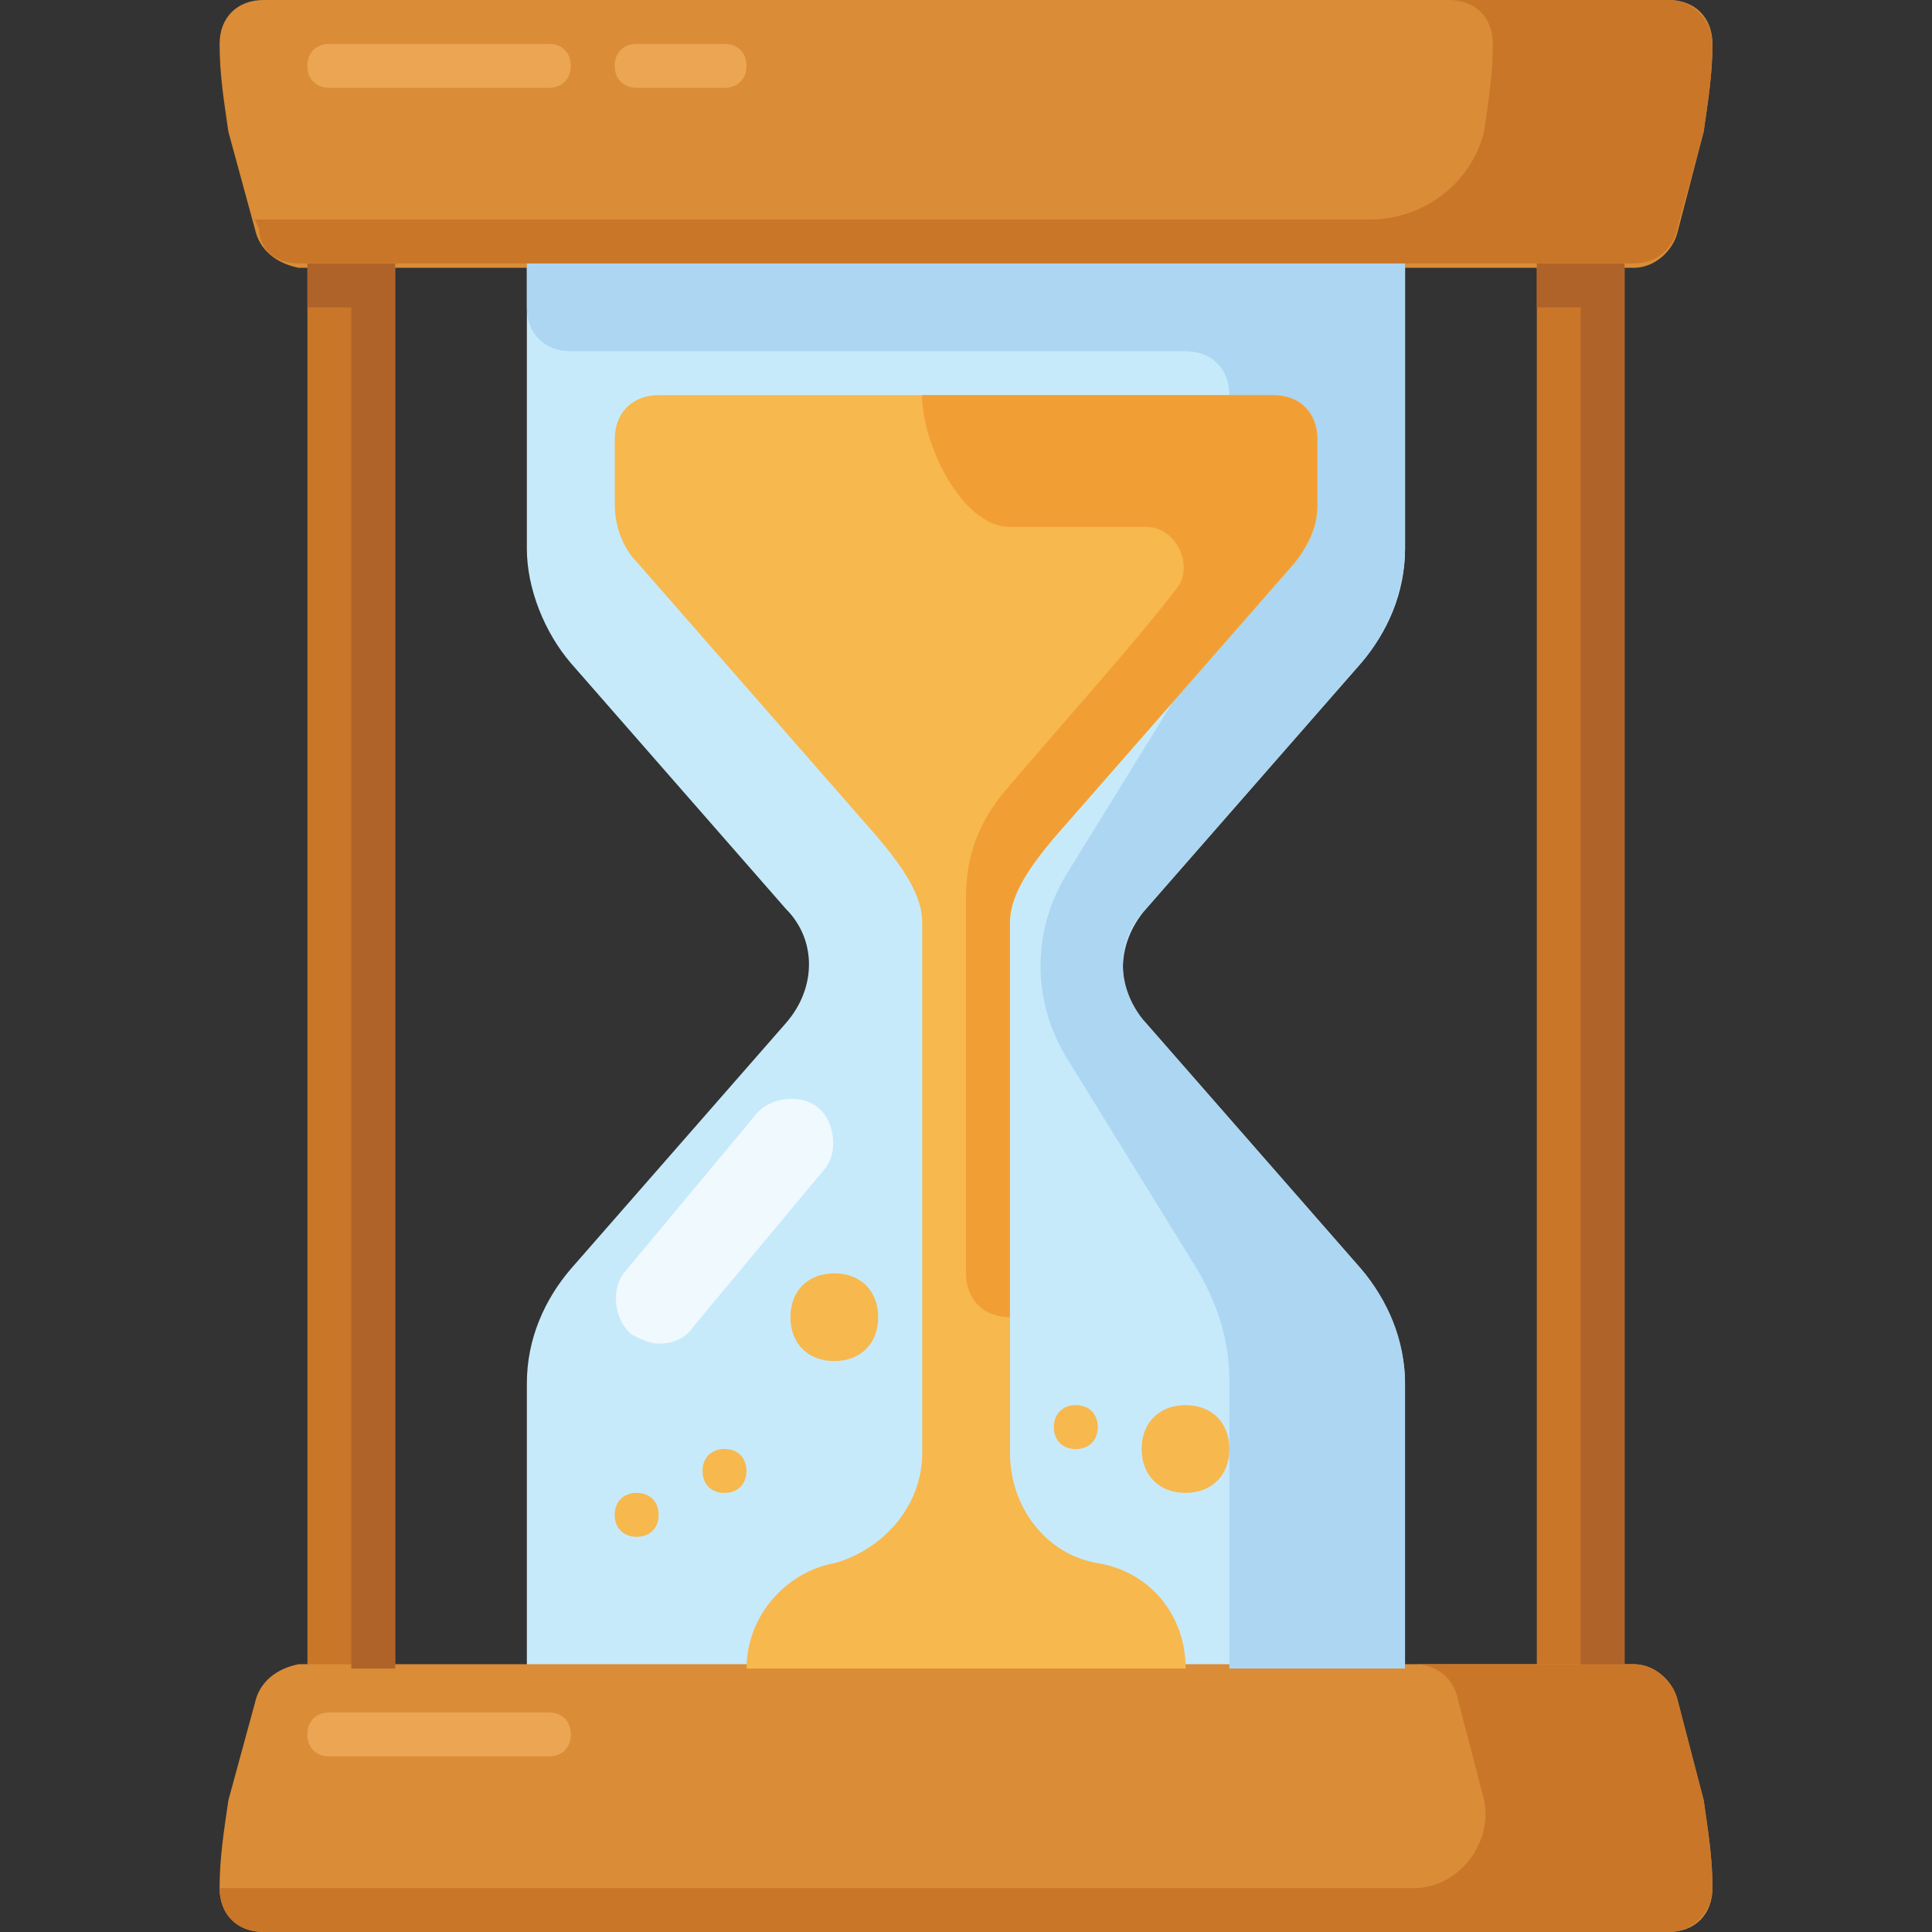 <!-- Generated by IcoMoon.io -->
<svg version="1.1" xmlns="http://www.w3.org/2000/svg" width="24" height="24" viewBox="0 0 24 24">
<rect x="0" y="0" width="24" height="24" fill="#333333" stroke="none"/>
<title>hourglass</title>
<path fill="#c7eafb" d="M6.545 20.727v-3.545c0-0.545 0.218-1.036 0.545-1.418l2.673-3.055c0.382-0.436 0.382-1.036 0-1.418l-2.673-3.055c-0.327-0.382-0.545-0.927-0.545-1.418v-3.545h10.909v3.545c0 0.545-0.218 1.036-0.545 1.418l-2.673 3.055c-0.382 0.436-0.382 1.036 0 1.418l2.673 3.055c0.327 0.382 0.545 0.927 0.545 1.418v3.545h-10.909z"></path>
<path fill="#f7b84e" d="M10.364 15.818c-0.327 0-0.545 0.218-0.545 0.545v0c0 0.327 0.218 0.545 0.545 0.545s0.545-0.218 0.545-0.545v0c0-0.327-0.218-0.545-0.545-0.545zM10.364 16.091v0 0 0z"></path>
<path fill="#f7b84e" d="M14.727 17.455c-0.327 0-0.545 0.218-0.545 0.545v0c0 0.327 0.218 0.545 0.545 0.545s0.545-0.218 0.545-0.545v0c0-0.327-0.218-0.545-0.545-0.545zM14.727 17.727v0 0 0z"></path>
<path fill="#f7b84e" d="M13.364 17.455c-0.164 0-0.273 0.109-0.273 0.273v0c0 0.164 0.109 0.273 0.273 0.273s0.273-0.109 0.273-0.273v0c0-0.164-0.109-0.273-0.273-0.273zM13.364 17.618v0 0c0-0.055 0 0 0 0z"></path>
<path fill="#f7b84e" d="M9 18c-0.164 0-0.273 0.109-0.273 0.273v0c0 0.164 0.109 0.273 0.273 0.273s0.273-0.109 0.273-0.273v0c0-0.164-0.109-0.273-0.273-0.273zM9 18.164v0 0c0-0.055 0 0 0 0z"></path>
<path fill="#f7b84e" d="M7.909 18.545c-0.164 0-0.273 0.109-0.273 0.273v0c0 0.164 0.109 0.273 0.273 0.273s0.273-0.109 0.273-0.273v0c0-0.164-0.109-0.273-0.273-0.273zM7.909 18.709v0 0c0-0.055 0 0 0 0z"></path>
<path fill="#eff9fe" d="M8.182 16.691c-0.109 0-0.218-0.055-0.327-0.109-0.218-0.164-0.273-0.545-0.109-0.764l1.636-1.964c0.164-0.218 0.545-0.273 0.764-0.109s0.273 0.545 0.109 0.764l-1.636 1.964c-0.109 0.164-0.273 0.218-0.436 0.218z"></path>
<path fill="#c97629" d="M19.636 21.273c-0.327 0-0.545-0.218-0.545-0.545v-17.455c0-0.327 0.218-0.545 0.545-0.545s0.545 0.218 0.545 0.545v17.455c0 0.327-0.218 0.545-0.545 0.545z"></path>
<path fill="#c97629" d="M4.364 21.273c-0.327 0-0.545-0.218-0.545-0.545v-17.455c0-0.327 0.218-0.545 0.545-0.545s0.545 0.218 0.545 0.545v17.455c0 0.327-0.218 0.545-0.545 0.545z"></path>
<path fill="#da8c36" d="M3.164 21.164l-0.327 1.2c-0.055 0.382-0.109 0.709-0.109 1.091v0c0 0.327 0.218 0.545 0.545 0.545h17.455c0.327 0 0.545-0.218 0.545-0.545v0c0-0.382-0.055-0.709-0.109-1.091l-0.327-1.255c-0.055-0.218-0.273-0.436-0.545-0.436h-16.582c-0.273 0.055-0.491 0.218-0.545 0.491z"></path>
<path fill="#da8c36" d="M3.164 2.836l-0.327-1.2c-0.055-0.382-0.109-0.709-0.109-1.091v0c0-0.327 0.218-0.545 0.545-0.545h17.455c0.327 0 0.545 0.218 0.545 0.545v0c0 0.382-0.055 0.709-0.109 1.091l-0.327 1.255c-0.055 0.218-0.273 0.436-0.545 0.436h-16.582c-0.273-0.055-0.491-0.218-0.545-0.491z"></path>
<path fill="#b06328" d="M19.636 3.273h-0.545v0.545h0.545v16.909h0.545v-17.455z"></path>
<path fill="#b06328" d="M4.364 3.273h-0.545v0.545h0.545v16.909h0.545v-17.455z"></path>
<path fill="#acd6f2" d="M16.909 8.236c0.327-0.382 0.545-0.927 0.545-1.418v-3.545h-10.909v0.545c0 0.327 0.218 0.545 0.545 0.545h7.636c0.327 0 0.545 0.218 0.545 0.545v1.964c0 0.491-0.164 1.036-0.436 1.418l-1.582 2.564c-0.436 0.709-0.436 1.582 0 2.291l1.582 2.564c0.273 0.436 0.436 0.927 0.436 1.418v3.6h2.182v-3.545c0-0.545-0.218-1.036-0.545-1.418l-2.673-3.055c-0.382-0.436-0.382-1.036 0-1.418l2.673-3.055z"></path>
<path fill="#c97629" d="M20.727 0h-2.727c0.327 0 0.545 0.218 0.545 0.545 0 0.382-0.055 0.709-0.109 1.091v0c-0.164 0.655-0.764 1.091-1.418 1.091h-13.855l0.055 0.109c0 0.273 0.218 0.436 0.491 0.436h16.582c0.273 0 0.491-0.164 0.545-0.436l0.327-1.2c0.055-0.382 0.109-0.709 0.109-1.091-0-0.273-0.218-0.545-0.545-0.545z"></path>
<path fill="#c97629" d="M21.164 22.364l-0.327-1.255c-0.055-0.218-0.273-0.436-0.545-0.436h-2.727c0.273 0 0.491 0.164 0.545 0.436l0.327 1.255c0.109 0.545-0.327 1.091-0.873 1.091h-14.836c0 0.327 0.218 0.545 0.545 0.545h17.455c0.327 0 0.545-0.273 0.545-0.545 0-0.382-0.055-0.709-0.109-1.091z"></path>
<path fill="#eba553" d="M4.091 0.545h2.727c0.164 0 0.273 0.109 0.273 0.273v0c0 0.164-0.109 0.273-0.273 0.273h-2.727c-0.164 0-0.273-0.109-0.273-0.273v0c0-0.164 0.109-0.273 0.273-0.273z"></path>
<path fill="#eba553" d="M4.091 21.273h2.727c0.164 0 0.273 0.109 0.273 0.273v0c0 0.164-0.109 0.273-0.273 0.273h-2.727c-0.164 0-0.273-0.109-0.273-0.273v0c0-0.164 0.109-0.273 0.273-0.273z"></path>
<path fill="#eba553" d="M7.909 0.545h1.091c0.164 0 0.273 0.109 0.273 0.273v0c0 0.164-0.109 0.273-0.273 0.273h-1.091c-0.164 0-0.273-0.109-0.273-0.273v0c0-0.164 0.109-0.273 0.273-0.273z"></path>
<path fill="#f7b84e" d="M15.818 4.909h-7.636c-0.327 0-0.545 0.218-0.545 0.545v0.818c0 0.273 0.109 0.545 0.273 0.709l2.673 3.055c0.327 0.382 0.873 0.927 0.873 1.418v6.6c0 0.655-0.491 1.2-1.091 1.364-0.6 0.109-1.091 0.655-1.091 1.309h5.455c0-0.655-0.436-1.2-1.091-1.309s-1.091-0.709-1.091-1.364v-6.6c0-0.491 0.545-1.036 0.873-1.418l2.673-3.055c0.164-0.218 0.273-0.436 0.273-0.709v-0.818c0-0.327-0.218-0.545-0.545-0.545z"></path>
<path fill="#f19f35" d="M15.818 4.909h-4.364c0 0.6 0.491 1.636 1.091 1.636h1.691c0.382 0 0.6 0.491 0.382 0.764-0.545 0.709-1.527 1.8-2.127 2.509-0.327 0.382-0.491 0.818-0.491 1.309v4.691c0 0.327 0.218 0.545 0.545 0.545v-4.909c0-0.491 0.545-1.036 0.873-1.418l2.673-3.055c0.164-0.218 0.273-0.436 0.273-0.709v-0.818c0-0.327-0.218-0.545-0.545-0.545z"></path>
</svg>
